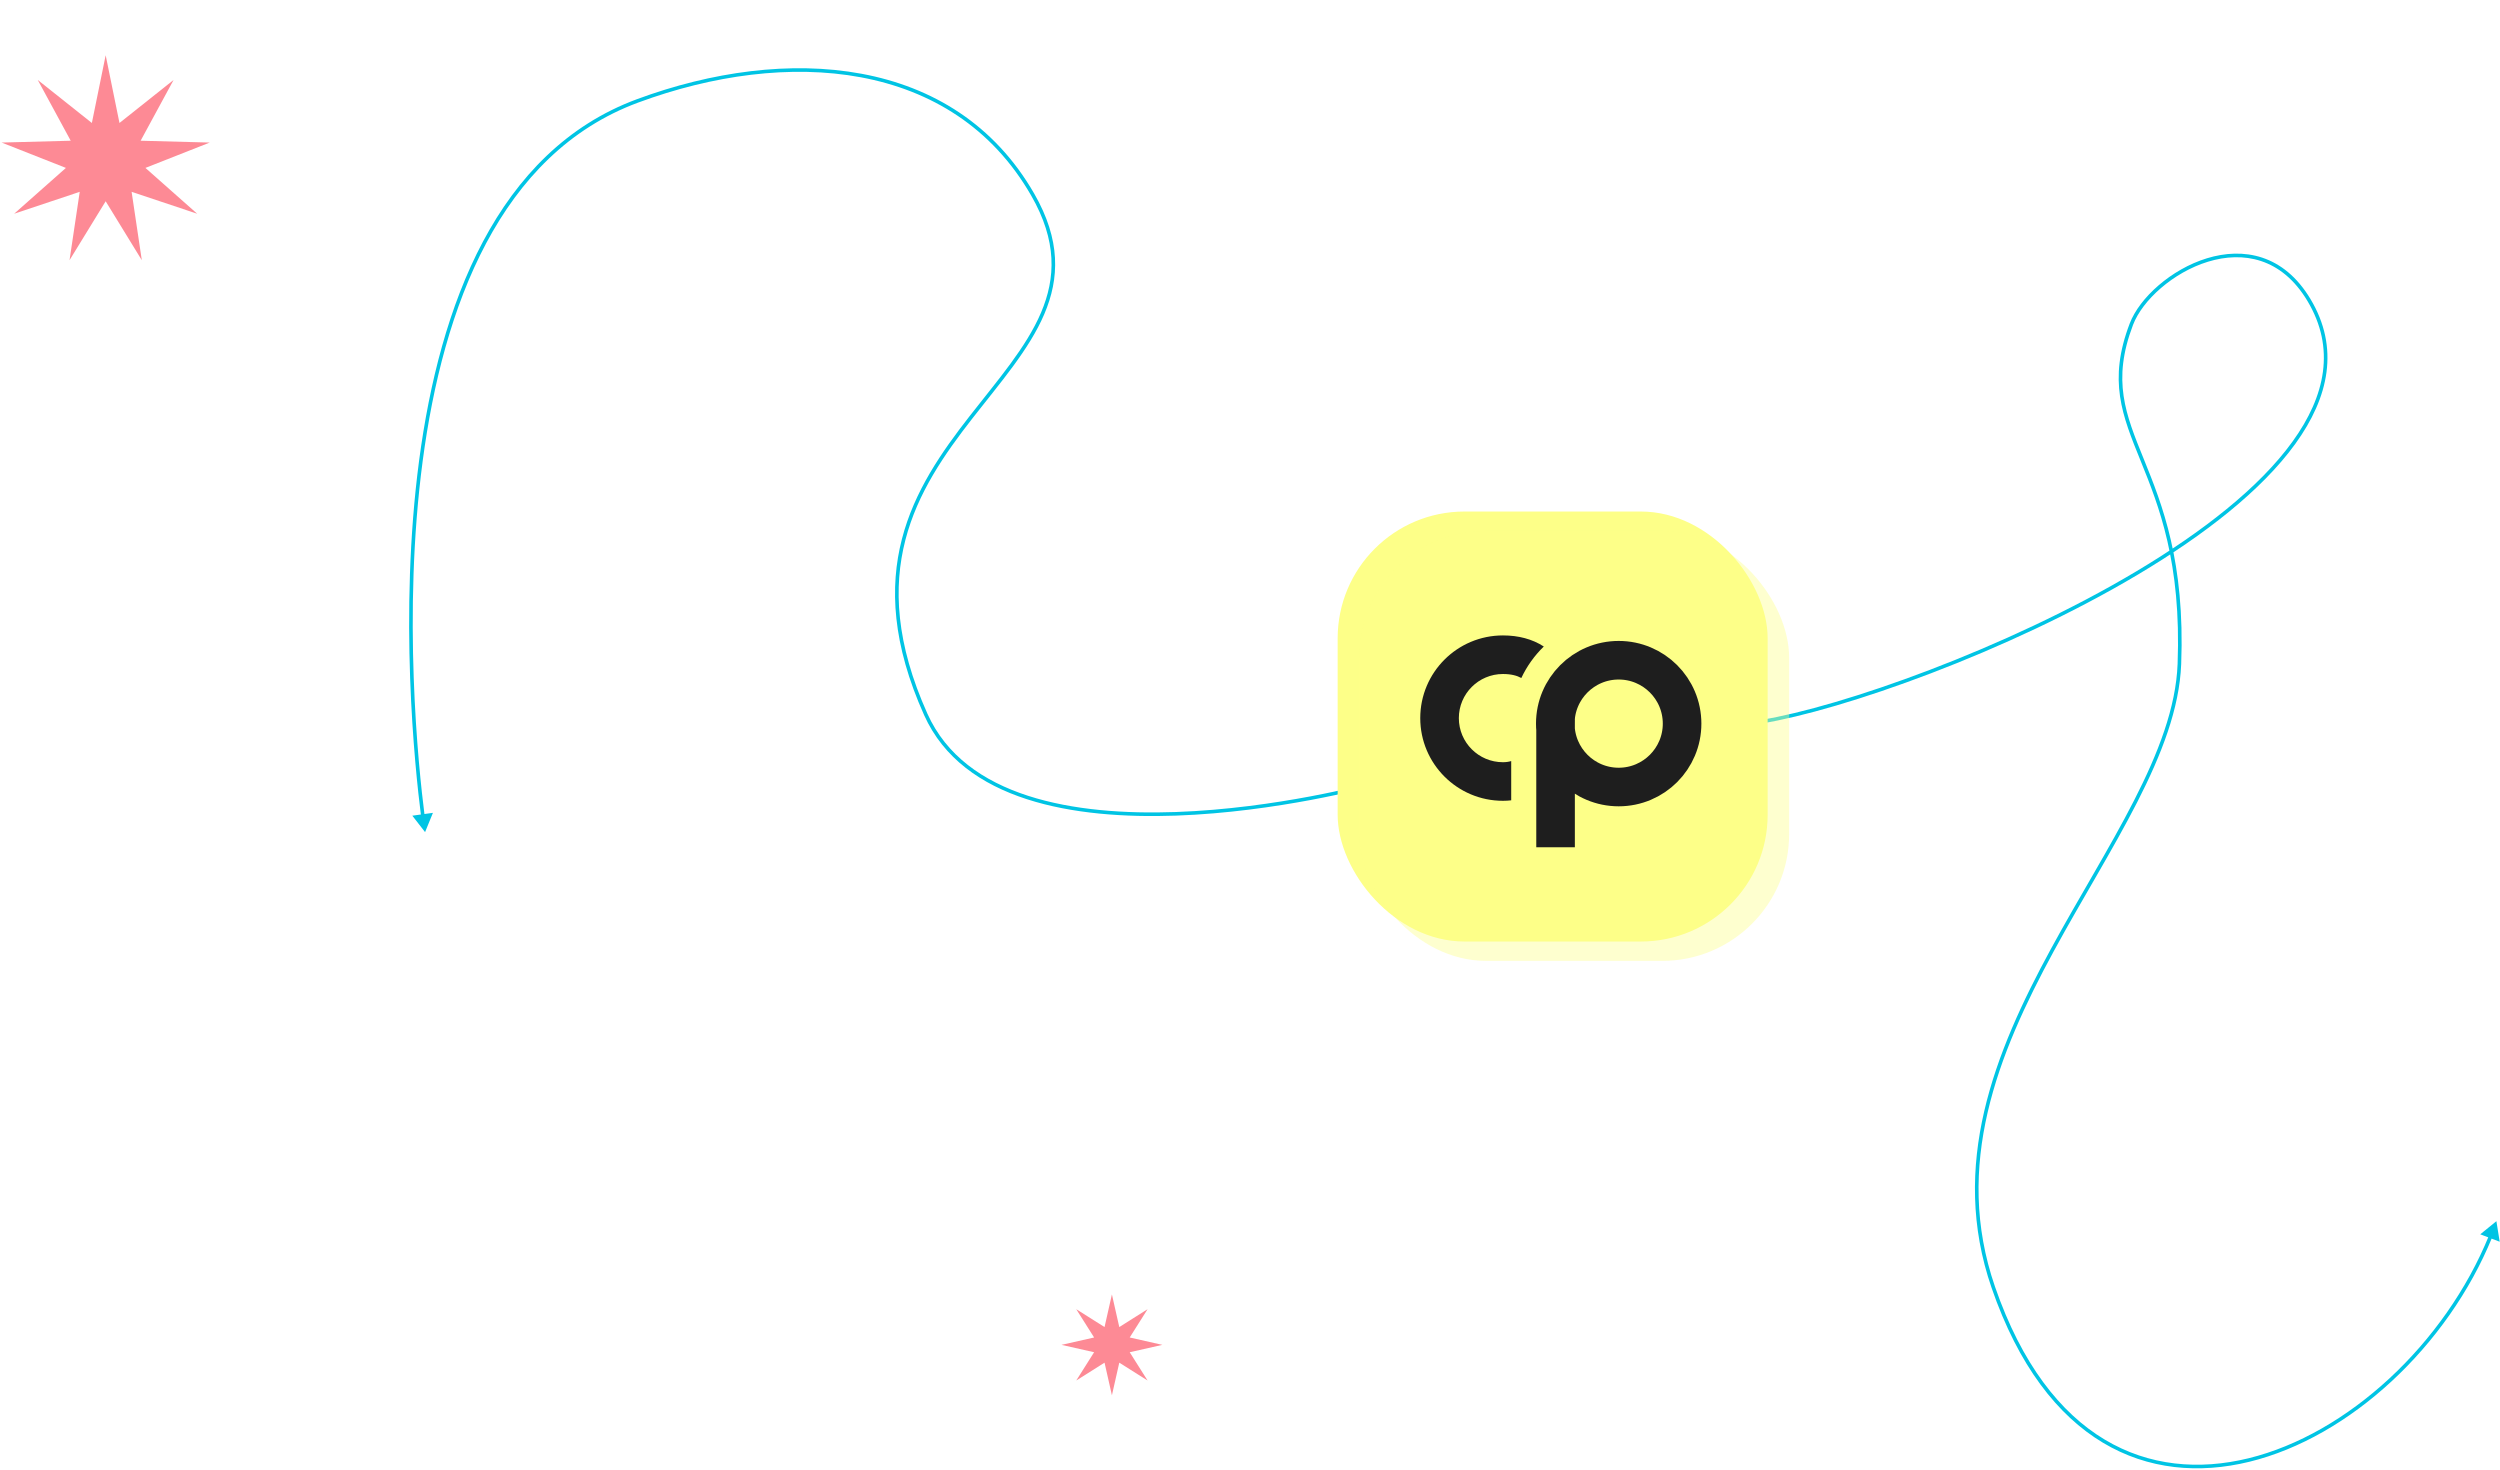 <svg width="1041" height="612" viewBox="0 0 1041 612" fill="none" xmlns="http://www.w3.org/2000/svg">
<path d="M463 539L466.07 552.589L477.849 545.151L470.411 556.93L484 560L470.411 563.07L477.849 574.849L466.07 567.411L463 581L459.93 567.411L448.151 574.849L455.589 563.07L442 560L455.589 556.93L448.151 545.151L459.93 552.589L463 539Z" fill="#FD8A95"/>
<path d="M44 23L49.748 51.207L72.283 33.294L58.555 58.597L87.332 59.359L60.551 69.918L82.105 89L54.803 79.874L59.049 108.346L44 83.806L28.951 108.346L33.197 79.874L5.895 89L27.449 69.918L0.668 59.359L29.445 58.597L15.717 33.294L38.252 51.207L44 23Z" fill="#FD8A95"/>
<path d="M177.001 346.49L180.268 338.469L171.688 339.651L177.001 346.49ZM265.501 42L265.761 42.704L265.501 42ZM430.001 81L430.651 80.626L430.001 81ZM385.5 297.5L384.816 297.807L384.816 297.807L385.5 297.5ZM265.241 41.297C206.724 62.927 183.019 127.619 174.531 191.644C166.034 255.736 172.732 319.528 175.337 339.9L176.824 339.709C174.225 319.38 167.547 255.741 176.018 191.841C184.499 127.875 208.107 64.015 265.761 42.704L265.241 41.297ZM430.651 80.626C397.456 22.912 327.292 18.36 265.241 41.297L265.761 42.704C327.563 19.859 396.712 24.627 429.351 81.374L430.651 80.626ZM570.001 327C569.804 326.276 569.803 326.276 569.802 326.276C569.801 326.277 569.8 326.277 569.798 326.278C569.793 326.279 569.786 326.281 569.777 326.283C569.759 326.288 569.732 326.295 569.696 326.305C569.623 326.325 569.515 326.354 569.371 326.391C569.083 326.467 568.655 326.579 568.094 326.722C566.972 327.007 565.322 327.417 563.209 327.914C558.983 328.908 552.909 330.249 545.518 331.638C530.736 334.415 510.702 337.377 489.682 338.125C468.654 338.874 446.687 337.404 428.013 331.349C409.348 325.297 394.042 314.688 386.184 297.193L384.816 297.807C392.903 315.812 408.632 326.641 427.55 332.776C446.46 338.908 468.625 340.376 489.736 339.624C510.855 338.873 530.967 335.897 545.795 333.112C553.211 331.719 559.308 330.373 563.553 329.374C565.675 328.875 567.334 328.463 568.464 328.175C569.029 328.031 569.461 327.919 569.753 327.842C569.899 327.803 570.009 327.774 570.084 327.754C570.121 327.744 570.149 327.737 570.168 327.731C570.178 327.729 570.185 327.727 570.19 327.726C570.192 327.725 570.194 327.724 570.195 327.724C570.197 327.724 570.197 327.724 570.001 327ZM386.184 297.193C372.994 267.826 371.931 244.501 377.007 224.836C382.091 205.144 393.35 189.043 404.967 174.149C416.545 159.302 428.547 145.583 434.847 130.802C441.187 115.926 441.771 99.96 430.651 80.626L429.351 81.374C440.23 100.29 439.627 115.761 433.467 130.214C427.266 144.761 415.455 158.261 403.784 173.226C392.15 188.144 380.721 204.45 375.555 224.461C370.382 244.499 371.506 268.174 384.816 297.807L386.184 297.193Z" fill="#00C4E4"/>
<path d="M961.5 125L962.144 124.616L961.5 125ZM887.5 135L888.201 135.267L888.201 135.267L887.5 135ZM830 536L830.709 535.756L830.709 535.756L830 536ZM1039.5 508.5L1032.78 513.962L1040.87 517.051L1039.5 508.5ZM907.5 276.5L906.751 276.471L907.5 276.5ZM733.621 301.24C766.895 295.806 835.812 271.734 890.502 239.094C917.845 222.776 941.708 204.271 955.772 184.821C962.808 175.09 967.415 165.09 968.752 154.982C970.09 144.86 968.142 134.678 962.144 124.616L960.856 125.384C966.686 135.165 968.558 145.009 967.265 154.785C965.97 164.577 961.495 174.346 954.556 183.942C940.67 203.146 917.014 221.525 889.734 237.806C835.179 270.366 766.438 294.361 733.379 299.76L733.621 301.24ZM962.144 124.616C956.549 115.231 949.531 109.789 941.993 107.288C934.467 104.791 926.493 105.249 919.009 107.533C911.528 109.817 904.505 113.934 898.846 118.807C893.194 123.674 888.856 129.333 886.799 134.733L888.201 135.267C890.144 130.167 894.299 124.702 899.825 119.943C905.345 115.191 912.187 111.184 919.447 108.967C926.707 106.752 934.355 106.334 941.521 108.712C948.676 111.086 955.422 116.269 960.856 125.384L962.144 124.616ZM829.291 536.244C840.501 568.754 856.814 589.454 875.631 600.731C894.454 612.012 915.693 613.809 936.636 608.684C978.481 598.443 1019.25 560.556 1037.79 515.086L1036.4 514.52C1018.02 559.621 977.583 597.118 936.28 607.227C915.65 612.275 894.829 610.488 876.402 599.444C857.968 588.397 841.839 568.032 830.709 535.756L829.291 536.244ZM886.799 134.733C882.281 146.592 881.476 156.127 882.785 165.093C884.09 174.027 887.493 182.363 891.307 191.782C898.933 210.614 908.366 234.125 906.751 276.471L908.249 276.529C909.877 233.875 900.358 210.136 892.697 191.218C888.868 181.762 885.543 173.598 884.27 164.876C883.001 156.185 883.766 146.908 888.201 135.267L886.799 134.733ZM906.751 276.471C906.059 294.602 898.741 313.507 888.623 333.312C878.487 353.151 865.66 373.683 853.919 395.278C830.505 438.34 811.679 485.171 829.291 536.244L830.709 535.756C813.321 485.329 831.849 439.008 855.237 395.994C866.896 374.551 879.832 353.814 889.958 333.994C900.102 314.14 907.545 294.996 908.249 276.529L906.751 276.471Z" fill="#00C4E4"/>
<rect x="557" y="213" width="179.048" height="179.048" rx="52.796" fill="#FDFF88"/>
<g filter="url(#filter0_f_55_19566)">
<rect x="565.952" y="221.057" width="179.048" height="179.048" rx="52.796" fill="#FDFF88" fill-opacity="0.4"/>
</g>
<path fill-rule="evenodd" clip-rule="evenodd" d="M625.826 264.589C632.263 264.589 638.068 266.104 642.837 269.208C638.978 272.956 635.792 277.394 633.479 282.323C631.679 281.319 629.225 280.657 625.826 280.657C615.684 280.657 607.462 288.879 607.462 299.021C607.462 309.163 615.684 317.385 625.826 317.385C627.069 317.385 628.212 317.224 629.266 316.91V333.255C628.153 333.386 627.006 333.453 625.826 333.453C606.809 333.453 591.394 318.037 591.394 299.021C591.394 280.005 606.809 264.589 625.826 264.589ZM647.63 301.853C647.73 306.913 649.255 311.624 651.819 315.602C654.437 309.724 655.614 303.098 655.614 296.699C655.614 292.393 655.079 288.18 653.864 284.274C650.079 288.747 647.755 294.496 647.63 300.784V301.853Z" fill="#1E1E1E"/>
<path d="M647.738 299.666L647.738 352.798M700.421 301.318C700.421 315.898 688.602 327.716 674.023 327.716C659.444 327.716 647.625 315.898 647.625 301.318C647.625 286.739 659.444 274.92 674.023 274.92C688.602 274.92 700.421 286.739 700.421 301.318Z" stroke="#1E1E1E" stroke-width="16.068"/>
<defs>
<filter id="filter0_f_55_19566" x="517.609" y="172.714" width="275.734" height="275.733" filterUnits="userSpaceOnUse" color-interpolation-filters="sRGB">
<feFlood flood-opacity="0" result="BackgroundImageFix"/>
<feBlend mode="normal" in="SourceGraphic" in2="BackgroundImageFix" result="shape"/>
<feGaussianBlur stdDeviation="24.171" result="effect1_foregroundBlur_55_19566"/>
</filter>
</defs>
</svg>
